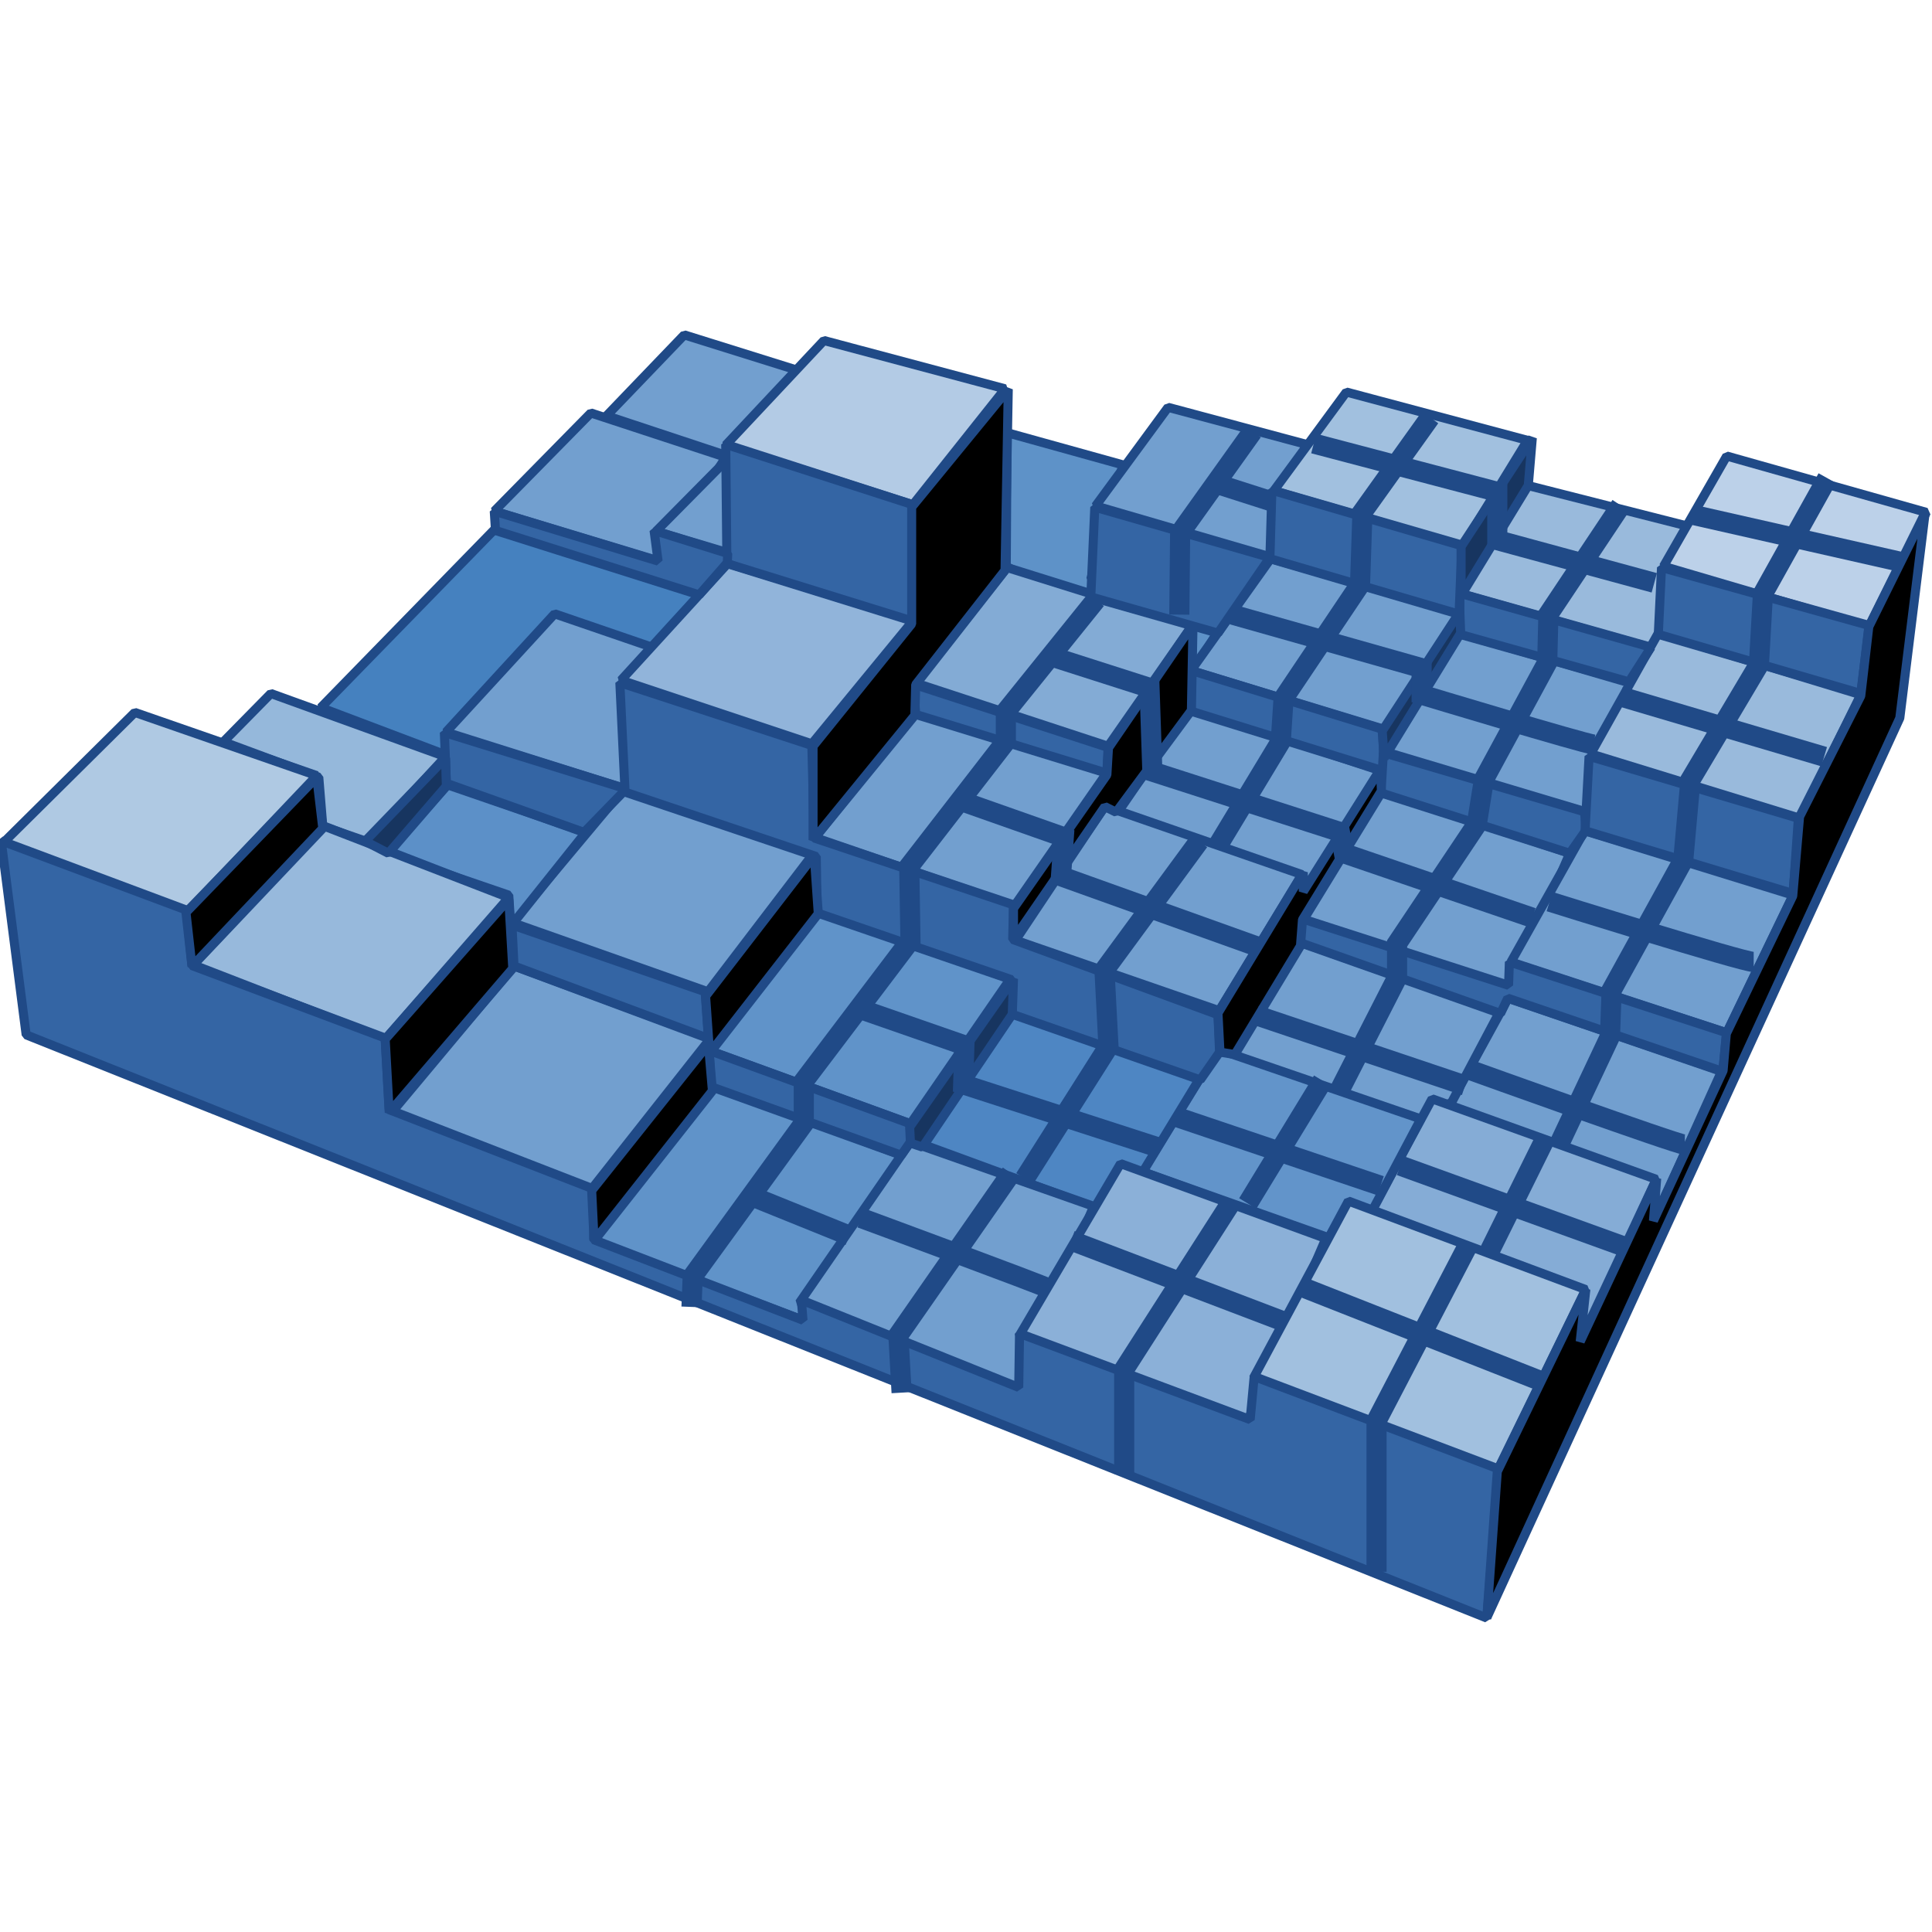 <svg xmlns="http://www.w3.org/2000/svg" width="48" height="48"><g stroke="#204a87"><g stroke-width=".225" stroke-linejoin="bevel"><path fill="#5e92c8" d="M27.9 11.55l-2.88-.8-.02 3.32 4.67 2.56.73-1.17-3.3-1.07z" color="#000" overflow="visible" enable-background="accumulate"/><path fill="#99badc" d="M42.83 13.3l-4.88-1.24-1.7 2.68 5.18 1.47z" color="#000" overflow="visible" enable-background="accumulate"/><path fill="#bcd1e9" d="M47.86 12.73l-4.96-1.4-1.57 2.74 5.1 1.5z" color="#000" overflow="visible" enable-background="accumulate"/><path fill="#729fcf" d="M33.5 11.32l-4.48-1.2-1.8 2.45 4.7 1.37z" color="#000" overflow="visible" enable-background="accumulate"/><path fill="#a1c0df" d="M37.95 10.94l-4.5-1.2-1.8 2.45 4.7 1.36z" color="#000" overflow="visible" enable-background="accumulate"/><path fill="#729fcf" d="M17 8.32l3.07.96-1.83 2.1-3.17-1.05z" color="#000" overflow="visible" enable-background="accumulate"/><path fill="#b3cbe5" d="M24.97 9.66l-4.5-1.2-2.44 2.6 4.65 1.48z" color="#000" overflow="visible" enable-background="accumulate"/><path fill="#729fcf" d="M39.4 20.17l1.1-3.2-4.25-1.24-1.86 2.94z" color="#000" overflow="visible" enable-background="accumulate"/><path fill="#99badc" d="M46.23 17.26l-5.03-1.53-1.68 3 5.2 1.6z" color="#000" overflow="visible" enable-background="accumulate"/><path fill="#729fcf" d="M36.27 15.22l-4.7-1.34-1.98 2.78 4.8 1.46z" color="#000" overflow="visible" enable-background="accumulate"/><path fill="#729fcf" d="M18.03 11.36l-3.35-1.1-2.4 2.44 4.1 1.24z" color="#000" overflow="visible" enable-background="accumulate"/><path fill="#729fcf" d="M18.08 11.4l-1.78 1.8 1.84.55z" color="#000" overflow="visible" enable-background="accumulate"/><path fill="none" d="M17.36 14.84l-1-.36-1.14 1.25 1 .35z" color="#000" overflow="visible" enable-background="accumulate"/><path fill="#4581bf" d="M17.4 14.77l-5.1-1.63-4.33 4.44 3.12 1.18 5.15-2.68z" color="#000" overflow="visible" enable-background="accumulate"/><path fill="#729fcf" d="M16.2 16.08l-2.42-.83-2.7 2.94 4.5 1.42z" color="#000" overflow="visible" enable-background="accumulate"/><path fill="#91b4da" d="M22.7 15.4L18.08 14l-2.65 2.9 4.74 1.58z" color="#000" overflow="visible" enable-background="accumulate"/><path fill="#729fcf" d="M34.3 19.15l-4.74-1.57-1.8 2.62 4.64 2.1z" color="#000" overflow="visible" enable-background="accumulate"/><path fill="#729fcf" d="M39 21.2l-4.66-1.54-1.96 3.2 5.18 1.68z" color="#000" overflow="visible" enable-background="accumulate"/><path fill="#729fcf" d="M44.55 22.24l-5.18-1.6-1.83 3.26 5.36 1.76z" color="#000" overflow="visible" enable-background="accumulate"/><path fill="#729fcf" d="M42.77 26.62l-5.3-1.82L36 27.48l5.1 2.84z" color="#000" overflow="visible" enable-background="accumulate"/><path fill="#83abd5" d="M29.62 15.54l-4.6-1.44-2.27 2.87 4.78 1.57z" color="#000" overflow="visible" enable-background="accumulate"/><path fill="#729fcf" d="M27.5 19.2l-4.75-1.52-2.5 3.13 4.95 1.7z" color="#000" overflow="visible" enable-background="accumulate"/><path fill="#729fcf" d="M32.35 21.73l-4.9-1.7-2.22 3.33 5.06 1.75z" color="#000" overflow="visible" enable-background="accumulate"/><path fill="#729fcf" d="M37.25 25.15l-4.92-1.73-1.7 2.84 4.7 1.57.74-.45z" color="#000" overflow="visible" enable-background="accumulate"/><path fill="#85acd6" d="M41.15 29.3l-5.57-2-1.53 2.83 5.3 3.13z" color="#000" overflow="visible" enable-background="accumulate"/><path fill="#6294ca" d="M35.3 27.8l-5.04-1.73-1.88 3.04 4.6 1.63 1.15-.73z" color="#000" overflow="visible" enable-background="accumulate"/><path fill="#4e86c3" d="M29.82 26.77l-4.7-1.62-2.2 3.28L27.2 30l1.24-.96z" color="#000" overflow="visible" enable-background="accumulate"/><path fill="#6093c9" d="M25.1 24.32l-4.8-1.7-2.68 3.48 5 1.82z" color="#000" overflow="visible" enable-background="accumulate"/><path fill="#729fcf" d="M20.2 21.22l-4.72-1.6-2.76 3.3 4.87 1.72z" color="#000" overflow="visible" enable-background="accumulate"/><path fill="#5c90c8" d="M14.55 20.68l-3.43-1.18-1.52 1.7 3.04 1.04.05.77z" color="#000" overflow="visible" enable-background="accumulate"/><path fill="#95b8db" d="M11.07 18.8l-4.34-1.57-1.18 1.2 2.37.88.1 1.22 1.1.38z" color="#000" overflow="visible" enable-background="accumulate"/><path fill="#afc9e3" d="M7.87 19.27L3.35 17.7.08 20.94l4.56 1.73z" color="#000" overflow="visible" enable-background="accumulate"/><path fill="#97b9dc" d="M12.64 22.3l-4.6-1.78-3.24 3.45 4.77 1.85z" color="#000" overflow="visible" enable-background="accumulate"/><path fill="#729fcf" d="M17.65 25.8L12.77 24l-3.04 3.64 4.97 1.9z" color="#000" overflow="visible" enable-background="accumulate"/><path fill="#6093c9" d="M22.4 28.7l-4.7-1.73-2.97 3.86 5.3 2z" color="#000" overflow="visible" enable-background="accumulate"/><path fill="#729fcf" d="M27.17 29.97l-4.55-1.6-2.76 4 5.42 2.13z" color="#000" overflow="visible" enable-background="accumulate"/><path fill="#8bb0d8" d="M32.94 30.77l-5.1-1.86-2.53 4.3L31 35.3z" color="#000" overflow="visible" enable-background="accumulate"/><path fill="#a1c0df" d="M39.4 32.04l-5.9-2.2-2.36 4.4 6.06 2.3z" color="#000" overflow="visible" enable-background="accumulate"/><path fill="#3465a4" d="M36.94 40.2l.3-3.7-6.08-2.3-.1 1.07-5.73-2.14-.02 1.34-5.4-2.17.04.5-5.2-2 .02-1.25-5.1-1.98-.1-1.78-4.8-1.8-.14-1.38-4.6-1.72.62 4.82z"/><path fill="#3465a4" d="M46.44 15.54l-5.16-1.44-.08 1.66 5.03 1.47z" color="#000" overflow="visible" enable-background="accumulate"/><path fill="#3465a4" d="M41.02 16.08l-4.75-1.34v1.02l4.2 1.18z" color="#000" overflow="visible" enable-background="accumulate"/><path fill="#3465a4" d="M36.32 13.56l-.07 1.7-4.7-1.38.05-1.7z" color="#000" overflow="visible" enable-background="accumulate"/><path fill="#3465a4" d="M31.55 13.85L27.2 12.6l-.1 2.23 3.16.9z" color="#000" overflow="visible" enable-background="accumulate"/><path fill="#3465a4" d="M22.68 12.54l.02 2.9L18.06 14l-.03-2.96z" color="#000" overflow="visible" enable-background="accumulate"/><path fill="#3465a4" d="M18.08 13.75l-1.83-.57.1.76-4.07-1.24.03.48 5.06 1.6.7-.8z" color="#000" overflow="visible" enable-background="accumulate"/><path fill="#3465a4" d="M22.7 17l4.83 1.57-.03.64-4.75-1.46z" color="#000" overflow="visible" enable-background="accumulate"/><path fill="#3465a4" d="M29.6 16.66l-.04 1 4.83 1.5-.04-1.04z" color="#000" overflow="visible" enable-background="accumulate"/><path fill="#3465a4" d="M39.37 20.17l-5-1.47-.06 1L39 21.2l.4-.57z" color="#000" overflow="visible" enable-background="accumulate"/><path fill="#3465a4" d="M44.68 20.33l-5.2-1.54-.1 1.85 5.17 1.56z" color="#000" overflow="visible" enable-background="accumulate"/><path fill="#3465a4" d="M42.9 25.66l-5.4-1.76-.02.58-5.15-1.66-.03.6 4.98 1.76.18-.38 5.34 1.82z" color="#000" overflow="visible" enable-background="accumulate"/><path fill="#3465a4" d="M30.3 26.14l-.04-.93-5.1-1.87.02-.86-4.95-1.66-.06-2.3-4.77-1.56.13 2.72 4.75 1.6.02 1.4 4.83 1.66.02.86 4.67 1.63z" color="#000" overflow="visible" enable-background="accumulate"/><path fill="#3465a4" d="M15.56 19.6l-4.52-1.4.05 1.26 3.42 1.22z" color="#000" overflow="visible" enable-background="accumulate"/><path fill="#3465a4" d="M22.62 28.37v-.45l-5-1.82.05.9 4.72 1.7z" color="#000" overflow="visible" enable-background="accumulate"/><path fill="#3465a4" d="M17.6 25.8l-.08-1.16-4.8-1.66.05 1.02z" color="#000" overflow="visible" enable-background="accumulate"/><path d="M47.2 17.84l.63-5.1-1.4 2.83-.2 1.72-1.52 3-.17 1.97-1.65 3.42-.08.92-1.73 3.73.08-1.05-1.9 4.05.14-1.3-2.2 4.53-.26 3.63z" color="#000" overflow="visible" enable-background="accumulate"/><path fill="#173560" d="M37.97 12.06l.1-1.18-1.77 2.7v1.22z" color="#000" overflow="visible" enable-background="accumulate"/><path fill="#173560" d="M36.27 15.2l-1.93 2.96.05.67 1.9-3.1z" color="#000" overflow="visible" enable-background="accumulate"/><path d="M34.3 19.1l-1.92 3.05v-.48l-2.12 3.5.05.97.37.06 1.63-2.7.05-.65 1.96-3.2z" color="#000" overflow="visible" enable-background="accumulate"/><path d="M29.6 17.65l.04-2.14-2.1 3.07-.04.67-2.32 3.32v.77l2.27-3.3.28.14z" color="#000" overflow="visible" enable-background="accumulate"/><path d="M24.97 14.17l.08-4.5-2.4 2.93v2.9l-2.45 3.04v2.33l2.53-3.1.02-.76z" color="#000" overflow="visible" enable-background="accumulate"/><path fill="#173560" d="M25.15 25.2l.03-.88L22.6 28l.02.4.3.1z" color="#000" overflow="visible" enable-background="accumulate"/><path d="M20.33 22.7l-.1-1.45-2.7 3.5.1 1.42z" color="#000" overflow="visible" enable-background="accumulate"/><path d="M17.7 27.1l-.1-1.16-2.9 3.64.06 1.25z" color="#000" overflow="visible" enable-background="accumulate"/><path fill="#173560" d="M11.07 18.83l-2 2.07.58.3 1.44-1.67z" color="#000" overflow="visible" enable-background="accumulate"/><path d="M8.02 20.58l-.15-1.27-3.25 3.36.15 1.34z" color="#000" overflow="visible" enable-background="accumulate"/><path d="M12.64 22.34l-3.07 3.48.1 1.82 3.07-3.58z" color="#000" overflow="visible" enable-background="accumulate"/></g><path fill="none" stroke-width=".5" d="M17.18 32.47l.03-.76 2.76-3.8v-1.05l2.65-3.5-.03-1.84 2.4-3.1v-.74l2.24-2.78" color="#000" overflow="visible" enable-background="accumulate"/><path fill="none" stroke-width=".5" d="M29.3 15.27l.02-2.03 1.8-2.52" color="#000" overflow="visible" enable-background="accumulate"/><path fill="none" stroke-width=".5" d="M22.4 34.6l-.08-1.43 2.8-4.02" color="#000" overflow="visible" enable-background="accumulate"/><path fill="none" stroke-width=".5" d="M25.46 29.28L27.54 26l-.1-1.9 2.35-3.2" color="#000" overflow="visible" enable-background="accumulate"/><path fill="none" stroke-width=".5" d="M30.25 21.02l1.57-2.6.07-1.07 1.9-2.83.06-1.8 1.68-2.35" color="#000" overflow="visible" enable-background="accumulate"/><path fill="none" stroke-width=".5" d="M27.93 36.62v-2.6l2.64-4.12" color="#000" overflow="visible" enable-background="accumulate"/><path fill="none" stroke-width=".5" d="M31 29.9l1.86-3.05" color="#000" overflow="visible" enable-background="accumulate"/><path fill="none" stroke-width=".5" d="M33.25 27.15l1.46-2.86v-.85l1.98-2.96.18-1.12 1.57-2.9.03-1.2 1.8-2.7" color="#000" overflow="visible" enable-background="accumulate"/><path fill="none" stroke-width=".5" d="M34.2 39.05V35.3l2.26-4.34" color="#000" overflow="visible" enable-background="accumulate"/><path fill="none" stroke-width=".5" d="M37 31.1l1.4-2.83" color="#000" overflow="visible" enable-background="accumulate"/><path fill="none" stroke-width=".5" d="M38.75 28.4L40 25.75l.04-1.15 1.78-3.23.18-2 1.7-2.86.1-1.76 1.6-2.87" color="#000" overflow="visible" enable-background="accumulate"/><path fill="none" stroke-width=".5" d="M38.3 34.32l-5.94-2.34" color="#000" overflow="visible" enable-background="accumulate"/><path fill="none" stroke-width=".5" d="M31.86 32.82l-5.25-2" color="#000" overflow="visible" enable-background="accumulate"/><path fill="none" stroke-width=".5" d="M26.07 32.02c-.18-.1-4.68-1.76-4.68-1.76" color="#000" overflow="visible" enable-background="accumulate"/><path fill="none" stroke-width=".5" d="M21.1 30.7l-2.4-.97" color="#000" overflow="visible" enable-background="accumulate"/><path fill="none" stroke-width=".5" d="M40.32 30.96l-5.53-2" color="#000" overflow="visible" enable-background="accumulate"/><path fill="none" stroke-width=".5" d="M34.3 29.46l-5.1-1.72" color="#000" overflow="visible" enable-background="accumulate"/><path fill="none" stroke-width=".5" d="M41.86 28.44c-.18 0-5.32-1.85-5.32-1.85" color="#000" overflow="visible" enable-background="accumulate"/><path fill="none" stroke-width=".5" d="M36.4 26.97l-5.2-1.75" color="#000" overflow="visible" enable-background="accumulate"/><path fill="none" stroke-width=".5" d="M31.3 23.54l-4.94-1.77.07-.97-2.64-.93" color="#000" overflow="visible" enable-background="accumulate"/><path fill="none" stroke-width=".5" d="M28.75 28.5l-4.82-1.56.03-.97-2.53-.88" color="#000" overflow="visible" enable-background="accumulate"/><path fill="none" stroke-width=".5" d="M43.57 23.9c-.28 0-5.07-1.5-5.07-1.5" color="#000" overflow="visible" enable-background="accumulate"/><path fill="none" stroke-width=".5" d="M38.07 22.8l-4.68-1.6-.1-.53-4.66-1.5-.07-2.08-2.5-.8" color="#000" overflow="visible" enable-background="accumulate"/><path fill="none" stroke-width=".5" d="M45.32 18.8l-5.07-1.5" color="#000" overflow="visible" enable-background="accumulate"/><path fill="none" stroke-width=".5" d="M39.6 18.5c-.3-.04-4.28-1.24-4.28-1.24v-.66l-4.7-1.33" color="#000" overflow="visible" enable-background="accumulate"/><path fill="none" stroke-width=".5" d="M47.18 13.95L42.1 12.8" color="#000" overflow="visible" enable-background="accumulate"/><path fill="none" stroke-width=".5" d="M41.1 14.48l-3.9-1.06v-1.2l-4.56-1.2" color="#000" overflow="visible" enable-background="accumulate"/><path fill="none" stroke-width=".5" d="M31.57 12.45l-1.25-.4" color="#000" overflow="visible" enable-background="accumulate"/></g></svg>